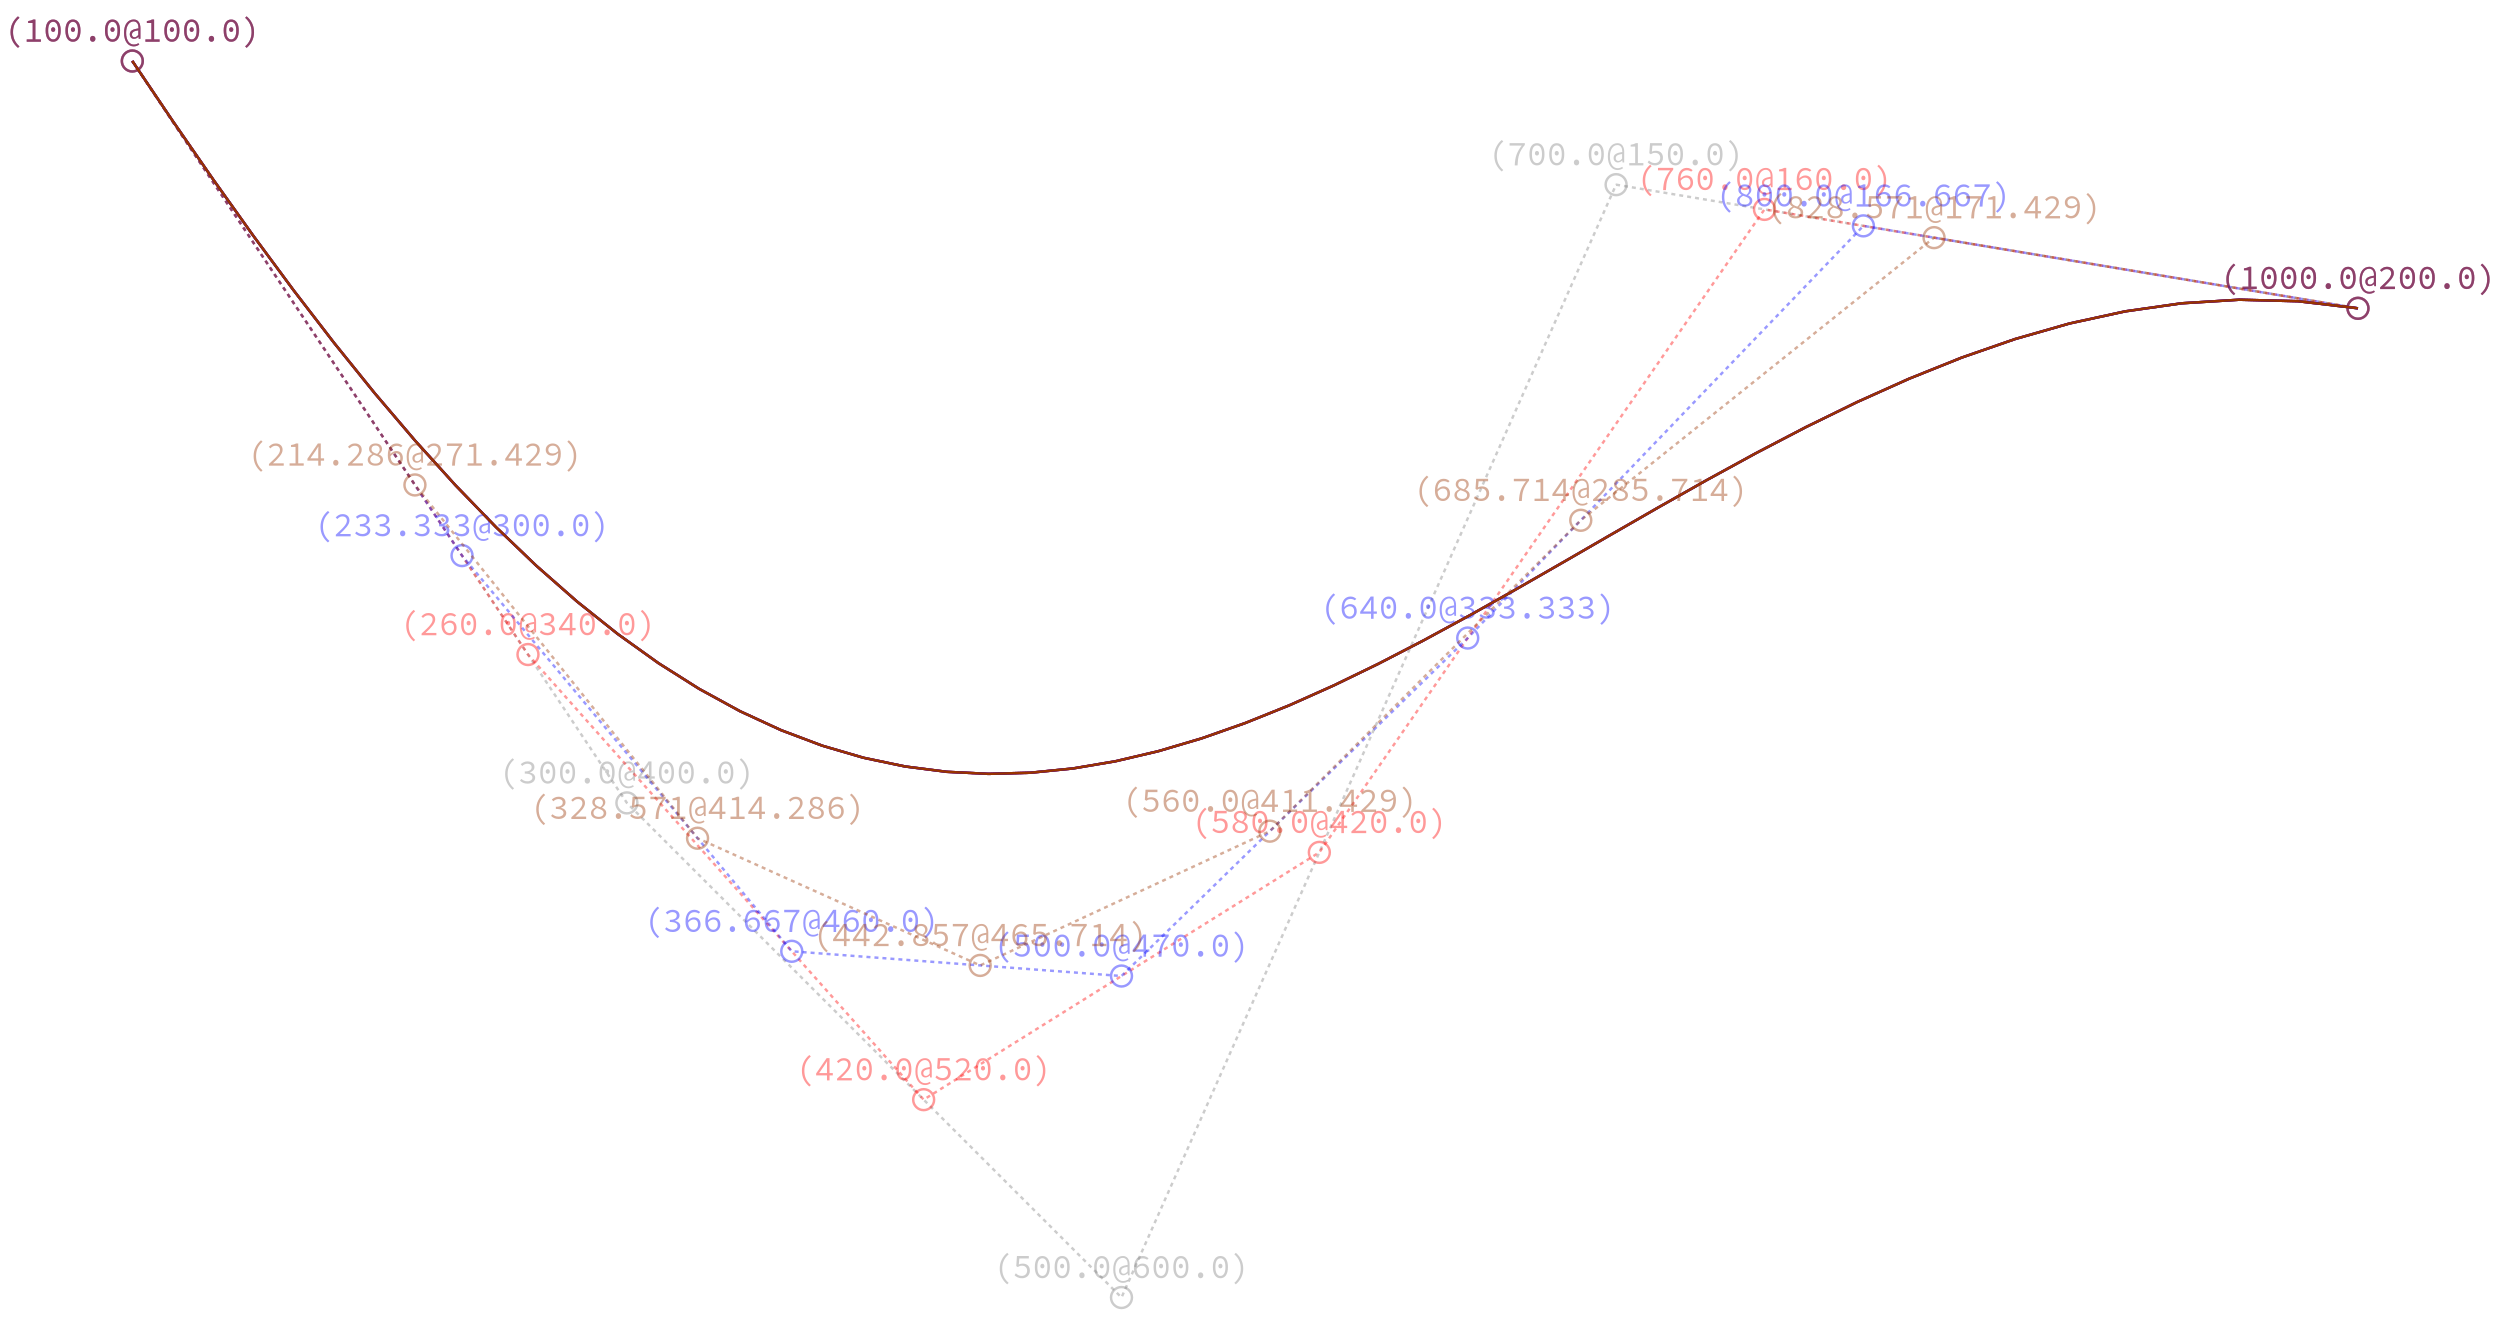 <?xml version="1.0" encoding="UTF-8"?>
<svg xmlns="http://www.w3.org/2000/svg" xmlns:xlink="http://www.w3.org/1999/xlink" width="1010.925pt" height="533.285pt" viewBox="0 0 1010.925 533.285" version="1.1">
<defs>
<g>
<symbol overflow="visible" id="glyph0-0">
<path style="stroke:none;" d="M 1 0 L 1 -8.797 L 7.125 -8.797 L 7.125 0 Z M 2.406 -0.766 L 5.672 -0.766 L 4.75 -2.531 L 4.094 -3.906 L 4.031 -3.906 L 3.344 -2.531 Z M 1.859 -1.453 L 3.484 -4.531 L 1.859 -7.625 Z M 4.031 -5.156 L 4.094 -5.156 L 4.703 -6.406 L 5.547 -8 L 2.562 -8 L 3.406 -6.406 Z M 4.547 -4.516 L 6.25 -1.453 L 6.25 -7.625 Z M 4.547 -4.516 "/>
</symbol>
<symbol overflow="visible" id="glyph0-1">
<path style="stroke:none;" d="M 5.766 2.469 C 4.848 1.707 4.117 0.797 3.578 -0.266 C 3.035 -1.336 2.766 -2.551 2.766 -3.906 C 2.766 -5.258 3.035 -6.469 3.578 -7.531 C 4.117 -8.602 4.848 -9.52 5.766 -10.281 L 6.375 -9.688 C 5.477 -8.895 4.816 -8.031 4.391 -7.094 C 3.973 -6.156 3.766 -5.094 3.766 -3.906 C 3.766 -2.719 3.973 -1.656 4.391 -0.719 C 4.816 0.219 5.477 1.082 6.375 1.875 Z M 5.766 2.469 "/>
</symbol>
<symbol overflow="visible" id="glyph0-2">
<path style="stroke:none;" d="M 1.312 0 L 1.312 -0.953 L 3.719 -0.953 L 3.719 -7.594 L 1.891 -7.594 L 1.891 -8.344 C 2.348 -8.426 2.742 -8.516 3.078 -8.609 C 3.422 -8.711 3.727 -8.844 4 -9 L 4.812 -9 L 4.812 -0.953 L 7.031 -0.953 L 7.031 0 Z M 1.312 0 "/>
</symbol>
<symbol overflow="visible" id="glyph0-3">
<path style="stroke:none;" d="M 4 0 C 3.051 0 2.305 -0.391 1.766 -1.172 C 1.223 -1.961 0.953 -3.082 0.953 -4.531 C 0.953 -5.988 1.223 -7.098 1.766 -7.859 C 2.305 -8.617 3.051 -9 4 -9 C 4.945 -9 5.691 -8.617 6.234 -7.859 C 6.773 -7.098 7.047 -5.988 7.047 -4.531 C 7.047 -3.082 6.773 -1.961 6.234 -1.172 C 5.691 -0.391 4.945 0 4 0 Z M 4 -0.938 C 4.594 -0.938 5.078 -1.223 5.453 -1.797 C 5.836 -2.379 6.031 -3.289 6.031 -4.531 C 6.031 -5.156 5.977 -5.688 5.875 -6.125 C 5.781 -6.57 5.641 -6.941 5.453 -7.234 C 5.273 -7.523 5.062 -7.738 4.812 -7.875 C 4.562 -8.008 4.289 -8.078 4 -8.078 C 3.707 -8.078 3.438 -8.008 3.188 -7.875 C 2.938 -7.738 2.719 -7.523 2.531 -7.234 C 2.352 -6.941 2.211 -6.57 2.109 -6.125 C 2.016 -5.688 1.969 -5.156 1.969 -4.531 C 1.969 -3.289 2.156 -2.379 2.531 -1.797 C 2.914 -1.223 3.406 -0.938 4 -0.938 Z M 4 -4 C 3.781 -4 3.586 -4.078 3.422 -4.234 C 3.254 -4.398 3.172 -4.633 3.172 -4.938 C 3.172 -5.227 3.254 -5.453 3.422 -5.609 C 3.586 -5.773 3.781 -5.859 4 -5.859 C 4.219 -5.859 4.41 -5.773 4.578 -5.609 C 4.742 -5.453 4.828 -5.227 4.828 -4.938 C 4.828 -4.633 4.742 -4.398 4.578 -4.234 C 4.41 -4.078 4.219 -4 4 -4 Z M 4 -4 "/>
</symbol>
<symbol overflow="visible" id="glyph0-4">
<path style="stroke:none;" d="M 4 0 C 3.695 0 3.441 -0.109 3.234 -0.328 C 3.023 -0.547 2.922 -0.832 2.922 -1.188 C 2.922 -1.539 3.023 -1.828 3.234 -2.047 C 3.441 -2.266 3.695 -2.375 4 -2.375 C 4.301 -2.375 4.555 -2.266 4.766 -2.047 C 4.973 -1.828 5.078 -1.539 5.078 -1.188 C 5.078 -0.832 4.973 -0.547 4.766 -0.328 C 4.555 -0.109 4.301 0 4 0 Z M 4 0 "/>
</symbol>
<symbol overflow="visible" id="glyph0-5">
<path style="stroke:none;" d="M 4.547 1.875 C 4.023 1.875 3.523 1.754 3.047 1.516 C 2.578 1.285 2.164 0.941 1.812 0.484 C 1.457 0.023 1.176 -0.547 0.969 -1.234 C 0.758 -1.922 0.656 -2.719 0.656 -3.625 C 0.656 -4.508 0.754 -5.289 0.953 -5.969 C 1.148 -6.645 1.426 -7.203 1.781 -7.641 C 2.133 -8.086 2.551 -8.426 3.031 -8.656 C 3.508 -8.883 4.023 -9 4.578 -9 C 5.035 -9 5.43 -8.91 5.766 -8.734 C 6.109 -8.566 6.391 -8.32 6.609 -8 C 6.828 -7.688 6.992 -7.316 7.109 -6.891 C 7.223 -6.473 7.281 -6.02 7.281 -5.531 L 7.281 -1.188 L 6.609 -1.188 L 6.516 -1.984 L 6.469 -1.984 C 6.27 -1.773 6.008 -1.586 5.688 -1.422 C 5.375 -1.266 5.047 -1.188 4.703 -1.188 C 4.461 -1.188 4.238 -1.227 4.031 -1.312 C 3.82 -1.395 3.641 -1.516 3.484 -1.672 C 3.328 -1.836 3.203 -2.035 3.109 -2.266 C 3.023 -2.492 2.984 -2.75 2.984 -3.031 C 2.984 -3.738 3.285 -4.273 3.891 -4.641 C 4.492 -5.004 5.363 -5.266 6.5 -5.422 L 6.5 -5.625 C 6.5 -5.977 6.461 -6.312 6.391 -6.625 C 6.316 -6.938 6.195 -7.211 6.031 -7.453 C 5.875 -7.691 5.664 -7.879 5.406 -8.016 C 5.156 -8.16 4.859 -8.234 4.516 -8.234 C 4.117 -8.234 3.738 -8.133 3.375 -7.938 C 3.008 -7.738 2.688 -7.445 2.406 -7.062 C 2.125 -6.676 1.898 -6.191 1.734 -5.609 C 1.578 -5.023 1.5 -4.344 1.5 -3.562 C 1.5 -2.82 1.578 -2.16 1.734 -1.578 C 1.891 -0.992 2.102 -0.5 2.375 -0.094 C 2.656 0.301 2.984 0.602 3.359 0.812 C 3.734 1.02 4.141 1.125 4.578 1.125 C 4.973 1.125 5.316 1.078 5.609 0.984 C 5.91 0.891 6.191 0.754 6.453 0.578 L 6.828 1.125 C 6.473 1.375 6.113 1.562 5.75 1.688 C 5.395 1.812 4.992 1.875 4.547 1.875 Z M 4.938 -1.812 C 5.426 -1.812 5.922 -2.129 6.422 -2.766 L 6.422 -4.625 C 5.492 -4.488 4.832 -4.285 4.438 -4.016 C 4.051 -3.742 3.859 -3.383 3.859 -2.938 C 3.859 -2.582 3.953 -2.305 4.141 -2.109 C 4.336 -1.91 4.602 -1.812 4.938 -1.812 Z M 4.938 -1.812 "/>
</symbol>
<symbol overflow="visible" id="glyph0-6">
<path style="stroke:none;" d="M 2.219 2.469 L 1.625 1.875 C 2.52 1.082 3.176 0.219 3.594 -0.719 C 4.02 -1.656 4.234 -2.719 4.234 -3.906 C 4.234 -5.094 4.02 -6.156 3.594 -7.094 C 3.176 -8.031 2.52 -8.895 1.625 -9.688 L 2.219 -10.281 C 3.145 -9.52 3.875 -8.602 4.406 -7.531 C 4.945 -6.469 5.219 -5.258 5.219 -3.906 C 5.219 -2.551 4.945 -1.336 4.406 -0.266 C 3.875 0.797 3.145 1.707 2.219 2.469 Z M 2.219 2.469 "/>
</symbol>
<symbol overflow="visible" id="glyph0-7">
<path style="stroke:none;" d="M 3.828 0 C 3.086 0 2.469 -0.125 1.969 -0.375 C 1.469 -0.633 1.066 -0.922 0.766 -1.234 L 1.312 -1.922 C 1.602 -1.672 1.945 -1.445 2.344 -1.25 C 2.738 -1.051 3.211 -0.953 3.766 -0.953 C 4.055 -0.953 4.32 -0.988 4.562 -1.062 C 4.812 -1.133 5.023 -1.234 5.203 -1.359 C 5.391 -1.492 5.535 -1.648 5.641 -1.828 C 5.742 -2.004 5.797 -2.211 5.797 -2.453 C 5.797 -2.68 5.738 -2.895 5.625 -3.094 C 5.52 -3.289 5.344 -3.461 5.094 -3.609 C 4.844 -3.766 4.52 -3.879 4.125 -3.953 C 3.738 -4.023 3.266 -4.062 2.703 -4.062 L 2.703 -4.938 C 3.211 -4.938 3.641 -4.977 3.984 -5.062 C 4.336 -5.156 4.625 -5.273 4.844 -5.422 C 5.07 -5.566 5.234 -5.742 5.328 -5.953 C 5.43 -6.172 5.484 -6.395 5.484 -6.625 C 5.484 -7.082 5.328 -7.438 5.016 -7.688 C 4.703 -7.938 4.285 -8.062 3.766 -8.062 C 3.359 -8.062 2.977 -7.973 2.625 -7.797 C 2.27 -7.629 1.953 -7.41 1.672 -7.141 L 1.078 -7.875 C 1.43 -8.195 1.832 -8.461 2.281 -8.672 C 2.738 -8.891 3.242 -9 3.797 -9 C 4.191 -9 4.562 -8.945 4.906 -8.844 C 5.25 -8.75 5.547 -8.602 5.797 -8.406 C 6.055 -8.219 6.254 -7.977 6.391 -7.688 C 6.535 -7.406 6.609 -7.082 6.609 -6.719 C 6.609 -6.176 6.438 -5.727 6.094 -5.375 C 5.758 -5.02 5.328 -4.75 4.797 -4.562 L 4.797 -4.516 C 5.078 -4.453 5.344 -4.359 5.594 -4.234 C 5.852 -4.117 6.082 -3.973 6.281 -3.797 C 6.477 -3.617 6.629 -3.41 6.734 -3.172 C 6.848 -2.941 6.906 -2.68 6.906 -2.391 C 6.906 -2.023 6.82 -1.691 6.656 -1.391 C 6.5 -1.098 6.281 -0.848 6 -0.641 C 5.719 -0.43 5.391 -0.27 5.016 -0.156 C 4.648 -0.051 4.254 0 3.828 0 Z M 3.828 0 "/>
</symbol>
<symbol overflow="visible" id="glyph0-8">
<path style="stroke:none;" d="M 4.906 0 L 4.906 -2.031 L 0.516 -2.031 L 0.516 -2.812 L 4.766 -9 L 5.938 -9 L 5.938 -2.969 L 7.266 -2.969 L 7.266 -2.031 L 5.938 -2.031 L 5.938 0 Z M 1.734 -2.969 L 4.906 -2.969 L 4.906 -5.984 C 4.914 -6.242 4.922 -6.531 4.922 -6.844 C 4.93 -7.156 4.945 -7.441 4.969 -7.703 L 4.906 -7.703 C 4.77 -7.473 4.625 -7.238 4.469 -7 C 4.32 -6.758 4.176 -6.523 4.031 -6.297 Z M 1.734 -2.969 "/>
</symbol>
<symbol overflow="visible" id="glyph0-9">
<path style="stroke:none;" d="M 3.812 0 C 3.426 0 3.078 -0.035 2.766 -0.109 C 2.461 -0.18 2.191 -0.27 1.953 -0.375 C 1.711 -0.488 1.488 -0.617 1.281 -0.766 C 1.082 -0.922 0.906 -1.078 0.75 -1.234 L 1.297 -2 C 1.43 -1.863 1.578 -1.727 1.734 -1.594 C 1.898 -1.469 2.078 -1.359 2.266 -1.266 C 2.461 -1.172 2.676 -1.094 2.906 -1.031 C 3.145 -0.977 3.406 -0.953 3.688 -0.953 C 3.988 -0.953 4.27 -1 4.531 -1.094 C 4.801 -1.195 5.031 -1.336 5.219 -1.516 C 5.414 -1.703 5.566 -1.926 5.672 -2.188 C 5.785 -2.445 5.844 -2.738 5.844 -3.062 C 5.844 -3.688 5.656 -4.176 5.281 -4.531 C 4.906 -4.895 4.398 -5.078 3.766 -5.078 C 3.398 -5.078 3.094 -5.031 2.844 -4.938 C 2.602 -4.844 2.332 -4.703 2.031 -4.516 L 1.438 -4.922 L 1.719 -9 L 6.531 -9 L 6.531 -8 L 2.688 -8 L 2.469 -5.562 C 2.719 -5.676 2.957 -5.766 3.188 -5.828 C 3.426 -5.891 3.707 -5.922 4.031 -5.922 C 4.445 -5.922 4.832 -5.863 5.188 -5.75 C 5.539 -5.645 5.848 -5.473 6.109 -5.234 C 6.367 -5.004 6.57 -4.707 6.719 -4.344 C 6.875 -3.988 6.953 -3.566 6.953 -3.078 C 6.953 -2.586 6.863 -2.148 6.688 -1.766 C 6.52 -1.391 6.289 -1.066 6 -0.797 C 5.707 -0.535 5.367 -0.336 4.984 -0.203 C 4.609 -0.066 4.219 0 3.812 0 Z M 3.812 0 "/>
</symbol>
<symbol overflow="visible" id="glyph0-10">
<path style="stroke:none;" d="M 4.281 0 C 3.812 0 3.379 -0.082 2.984 -0.25 C 2.598 -0.426 2.254 -0.691 1.953 -1.047 C 1.66 -1.398 1.43 -1.832 1.266 -2.344 C 1.109 -2.863 1.031 -3.473 1.031 -4.172 C 1.031 -5.047 1.125 -5.789 1.312 -6.406 C 1.508 -7.02 1.77 -7.516 2.094 -7.891 C 2.426 -8.273 2.805 -8.555 3.234 -8.734 C 3.672 -8.91 4.117 -9 4.578 -9 C 5.109 -9 5.566 -8.906 5.953 -8.719 C 6.336 -8.539 6.672 -8.316 6.953 -8.047 L 6.344 -7.484 C 6.125 -7.648 5.863 -7.781 5.562 -7.875 C 5.27 -7.977 4.969 -8.031 4.656 -8.031 C 4.312 -8.031 3.984 -7.973 3.672 -7.859 C 3.367 -7.754 3.098 -7.57 2.859 -7.312 C 2.617 -7.062 2.426 -6.723 2.281 -6.297 C 2.133 -5.879 2.055 -5.363 2.047 -4.75 C 2.398 -5.102 2.785 -5.391 3.203 -5.609 C 3.617 -5.828 4.039 -5.938 4.469 -5.938 C 4.852 -5.938 5.207 -5.875 5.531 -5.75 C 5.863 -5.625 6.145 -5.441 6.375 -5.203 C 6.613 -4.961 6.797 -4.66 6.922 -4.297 C 7.055 -3.93 7.125 -3.508 7.125 -3.031 C 7.125 -2.57 7.047 -2.16 6.891 -1.797 C 6.734 -1.43 6.523 -1.113 6.266 -0.844 C 6.004 -0.57 5.703 -0.363 5.359 -0.219 C 5.016 -0.07 4.656 0 4.281 0 Z M 4.281 -0.922 C 4.531 -0.922 4.766 -0.969 4.984 -1.062 C 5.203 -1.164 5.391 -1.312 5.547 -1.5 C 5.711 -1.688 5.844 -1.906 5.938 -2.156 C 6.031 -2.414 6.078 -2.707 6.078 -3.031 C 6.078 -3.688 5.922 -4.188 5.609 -4.531 C 5.297 -4.883 4.848 -5.062 4.266 -5.062 C 3.93 -5.062 3.566 -4.957 3.172 -4.75 C 2.785 -4.551 2.426 -4.223 2.094 -3.766 C 2.176 -2.828 2.406 -2.117 2.781 -1.641 C 3.156 -1.16 3.656 -0.922 4.281 -0.922 Z M 4.281 -0.922 "/>
</symbol>
<symbol overflow="visible" id="glyph0-11">
<path style="stroke:none;" d="M 3.016 0 C 3.047 -0.852 3.117 -1.629 3.234 -2.328 C 3.348 -3.035 3.516 -3.703 3.734 -4.328 C 3.961 -4.953 4.25 -5.562 4.594 -6.156 C 4.938 -6.758 5.352 -7.375 5.844 -8 L 0.938 -8 L 0.938 -9 L 7.094 -9 L 7.094 -8.281 C 6.531 -7.602 6.066 -6.953 5.703 -6.328 C 5.336 -5.703 5.039 -5.066 4.812 -4.422 C 4.594 -3.785 4.438 -3.109 4.344 -2.391 C 4.25 -1.68 4.188 -0.883 4.156 0 Z M 3.016 0 "/>
</symbol>
<symbol overflow="visible" id="glyph0-12">
<path style="stroke:none;" d="M 0.969 0 L 0.969 -0.688 C 1.688 -1.352 2.32 -1.953 2.875 -2.484 C 3.438 -3.016 3.906 -3.504 4.281 -3.953 C 4.656 -4.398 4.941 -4.816 5.141 -5.203 C 5.336 -5.586 5.438 -5.969 5.438 -6.344 C 5.438 -6.844 5.285 -7.254 4.984 -7.578 C 4.68 -7.898 4.211 -8.062 3.578 -8.062 C 3.18 -8.062 2.812 -7.957 2.469 -7.75 C 2.125 -7.551 1.816 -7.301 1.547 -7 L 0.922 -7.641 C 1.305 -8.055 1.719 -8.383 2.156 -8.625 C 2.594 -8.875 3.113 -9 3.719 -9 C 4.145 -9 4.531 -8.938 4.875 -8.812 C 5.219 -8.688 5.508 -8.508 5.75 -8.281 C 5.988 -8.062 6.172 -7.789 6.297 -7.469 C 6.422 -7.156 6.484 -6.805 6.484 -6.422 C 6.484 -6.004 6.391 -5.586 6.203 -5.172 C 6.016 -4.754 5.742 -4.32 5.391 -3.875 C 5.047 -3.438 4.633 -2.973 4.156 -2.484 C 3.676 -2.004 3.148 -1.492 2.578 -0.953 C 2.836 -0.953 3.098 -0.953 3.359 -0.953 C 3.629 -0.953 3.895 -0.953 4.156 -0.953 L 6.953 -0.953 L 6.953 0 Z M 0.969 0 "/>
</symbol>
<symbol overflow="visible" id="glyph0-13">
<path style="stroke:none;" d="M 4.031 0 C 3.551 0 3.113 -0.055 2.719 -0.172 C 2.332 -0.297 2.004 -0.461 1.734 -0.672 C 1.473 -0.891 1.27 -1.141 1.125 -1.422 C 0.977 -1.711 0.906 -2.035 0.906 -2.391 C 0.906 -2.691 0.957 -2.957 1.062 -3.188 C 1.164 -3.426 1.301 -3.641 1.469 -3.828 C 1.645 -4.023 1.844 -4.191 2.062 -4.328 C 2.281 -4.473 2.504 -4.598 2.734 -4.703 L 2.734 -4.766 C 2.379 -4.984 2.07 -5.258 1.812 -5.594 C 1.562 -5.926 1.438 -6.32 1.438 -6.781 C 1.438 -7.113 1.5 -7.414 1.625 -7.688 C 1.758 -7.957 1.941 -8.191 2.172 -8.391 C 2.41 -8.586 2.688 -8.738 3 -8.844 C 3.32 -8.945 3.676 -9 4.062 -9 C 4.477 -9 4.848 -8.941 5.172 -8.828 C 5.504 -8.723 5.781 -8.566 6 -8.359 C 6.227 -8.16 6.398 -7.914 6.516 -7.625 C 6.641 -7.344 6.703 -7.035 6.703 -6.703 C 6.703 -6.285 6.57 -5.895 6.312 -5.531 C 6.062 -5.176 5.758 -4.875 5.406 -4.625 L 5.406 -4.562 C 5.633 -4.445 5.852 -4.32 6.062 -4.188 C 6.27 -4.051 6.445 -3.895 6.594 -3.719 C 6.75 -3.551 6.867 -3.352 6.953 -3.125 C 7.035 -2.895 7.078 -2.625 7.078 -2.312 C 7.078 -1.988 7.004 -1.688 6.859 -1.406 C 6.723 -1.125 6.523 -0.879 6.266 -0.672 C 6.016 -0.461 5.703 -0.297 5.328 -0.172 C 4.953 -0.055 4.52 0 4.031 0 Z M 4.688 -4.766 C 5.395 -5.305 5.75 -5.906 5.75 -6.562 C 5.75 -7.008 5.602 -7.383 5.312 -7.688 C 5.02 -8 4.594 -8.156 4.031 -8.156 C 3.551 -8.156 3.164 -8.02 2.875 -7.75 C 2.582 -7.488 2.438 -7.141 2.438 -6.703 C 2.438 -6.43 2.492 -6.195 2.609 -6 C 2.723 -5.812 2.883 -5.641 3.094 -5.484 C 3.301 -5.336 3.539 -5.207 3.812 -5.094 C 4.082 -4.977 4.375 -4.867 4.688 -4.766 Z M 4.047 -0.859 C 4.691 -0.859 5.18 -1 5.516 -1.281 C 5.859 -1.562 6.031 -1.926 6.031 -2.375 C 6.031 -2.664 5.957 -2.91 5.812 -3.109 C 5.676 -3.316 5.488 -3.492 5.25 -3.641 C 5.008 -3.785 4.727 -3.91 4.406 -4.016 C 4.082 -4.129 3.734 -4.254 3.359 -4.391 C 2.941 -4.148 2.594 -3.883 2.312 -3.594 C 2.039 -3.301 1.906 -2.941 1.906 -2.516 C 1.906 -2.023 2.098 -1.625 2.484 -1.312 C 2.867 -1.008 3.391 -0.859 4.047 -0.859 Z M 4.047 -0.859 "/>
</symbol>
<symbol overflow="visible" id="glyph0-14">
<path style="stroke:none;" d="M 3.75 -4.938 C 4.082 -4.938 4.438 -5.008 4.812 -5.156 C 5.195 -5.312 5.566 -5.562 5.922 -5.906 C 5.828 -6.633 5.594 -7.18 5.219 -7.547 C 4.852 -7.91 4.359 -8.094 3.734 -8.094 C 3.473 -8.094 3.234 -8.051 3.016 -7.969 C 2.797 -7.895 2.609 -7.785 2.453 -7.641 C 2.297 -7.504 2.172 -7.336 2.078 -7.141 C 1.984 -6.941 1.938 -6.723 1.938 -6.484 C 1.938 -5.984 2.086 -5.598 2.391 -5.328 C 2.703 -5.066 3.156 -4.938 3.75 -4.938 Z M 3.422 0 C 2.898 0 2.445 -0.086 2.062 -0.266 C 1.676 -0.441 1.336 -0.664 1.047 -0.938 L 1.672 -1.781 C 1.879 -1.539 2.129 -1.344 2.422 -1.188 C 2.711 -1.031 3.023 -0.953 3.359 -0.953 C 3.691 -0.953 4.008 -1.023 4.312 -1.172 C 4.625 -1.316 4.895 -1.555 5.125 -1.891 C 5.363 -2.223 5.555 -2.648 5.703 -3.172 C 5.848 -3.703 5.926 -4.367 5.938 -5.172 C 5.594 -4.828 5.211 -4.555 4.797 -4.359 C 4.391 -4.16 3.969 -4.062 3.531 -4.062 C 3.145 -4.062 2.785 -4.109 2.453 -4.203 C 2.129 -4.305 1.852 -4.461 1.625 -4.672 C 1.395 -4.879 1.211 -5.129 1.078 -5.422 C 0.953 -5.723 0.891 -6.078 0.891 -6.484 C 0.891 -6.859 0.961 -7.195 1.109 -7.5 C 1.266 -7.812 1.473 -8.078 1.734 -8.297 C 1.992 -8.516 2.297 -8.688 2.641 -8.812 C 2.984 -8.938 3.344 -9 3.719 -9 C 4.176 -9 4.602 -8.91 5 -8.734 C 5.406 -8.566 5.754 -8.305 6.047 -7.953 C 6.336 -7.609 6.566 -7.176 6.734 -6.656 C 6.898 -6.145 6.984 -5.535 6.984 -4.828 C 6.984 -3.961 6.883 -3.223 6.688 -2.609 C 6.488 -1.992 6.223 -1.492 5.891 -1.109 C 5.555 -0.723 5.176 -0.441 4.75 -0.266 C 4.332 -0.086 3.891 0 3.422 0 Z M 3.422 0 "/>
</symbol>
</g>
</defs>
<g id="surface198764">
<path style="fill:none;stroke-width:1;stroke-linecap:butt;stroke-linejoin:bevel;stroke:rgb(50.049%,50.049%,50.049%);stroke-opacity:0.4;stroke-miterlimit:10;" d="M -4.234 -0.003 C -4.234 -2.331 -2.328 -4.237 0 -4.237 C 2.328 -4.237 4.234 -2.331 4.234 -0.003 C 4.234 2.329 2.328 4.236 0 4.236 C -2.328 4.236 -4.234 2.329 -4.234 -0.003 " transform="matrix(1,0,0,1,53.5,24.671)"/>
<path style="fill:none;stroke-width:1;stroke-linecap:butt;stroke-linejoin:bevel;stroke:rgb(50.049%,50.049%,50.049%);stroke-opacity:0.4;stroke-miterlimit:10;" d="M -4.234 0.001 C -4.234 -2.327 -2.328 -4.233 0 -4.233 C 2.328 -4.233 4.234 -2.327 4.234 0.001 C 4.234 2.329 2.328 4.236 0 4.236 C -2.328 4.236 -4.234 2.329 -4.234 0.001 " transform="matrix(1,0,0,1,253.5,324.671)"/>
<path style="fill:none;stroke-width:1;stroke-linecap:butt;stroke-linejoin:bevel;stroke:rgb(50.049%,50.049%,50.049%);stroke-opacity:0.4;stroke-miterlimit:10;" d="M -4.234 0.001 C -4.234 -2.327 -2.328 -4.233 0 -4.233 C 2.328 -4.233 4.234 -2.327 4.234 0.001 C 4.234 2.329 2.328 4.236 0 4.236 C -2.328 4.236 -4.234 2.329 -4.234 0.001 " transform="matrix(1,0,0,1,453.5,524.67)"/>
<path style="fill:none;stroke-width:1;stroke-linecap:butt;stroke-linejoin:bevel;stroke:rgb(50.049%,50.049%,50.049%);stroke-opacity:0.4;stroke-miterlimit:10;" d="M -4.234 0.001 C -4.234 -2.327 -2.328 -4.233 0 -4.233 C 2.328 -4.233 4.234 -2.327 4.234 0.001 C 4.234 2.329 2.328 4.236 0 4.236 C -2.328 4.236 -4.234 2.329 -4.234 0.001 " transform="matrix(1,0,0,1,653.5,74.671)"/>
<path style="fill:none;stroke-width:1;stroke-linecap:butt;stroke-linejoin:bevel;stroke:rgb(50.049%,50.049%,50.049%);stroke-opacity:0.4;stroke-miterlimit:10;" d="M -4.234 0.001 C -4.234 -2.327 -2.328 -4.233 0 -4.233 C 2.328 -4.233 4.234 -2.327 4.234 0.001 C 4.234 2.329 2.328 4.236 0 4.236 C -2.328 4.236 -4.234 2.329 -4.234 0.001 " transform="matrix(1,0,0,1,953.5,124.671)"/>
<g style="fill:rgb(50.049%,50.049%,50.049%);fill-opacity:0.4;">
  <use xlink:href="#glyph0-1" x="1.5" y="16.885"/>
  <use xlink:href="#glyph0-2" x="9.5" y="16.885"/>
  <use xlink:href="#glyph0-3" x="17.5" y="16.885"/>
  <use xlink:href="#glyph0-3" x="25.5" y="16.885"/>
  <use xlink:href="#glyph0-4" x="33.5" y="16.885"/>
  <use xlink:href="#glyph0-3" x="41.5" y="16.885"/>
  <use xlink:href="#glyph0-5" x="49.5" y="16.885"/>
  <use xlink:href="#glyph0-2" x="57.5" y="16.885"/>
  <use xlink:href="#glyph0-3" x="65.5" y="16.885"/>
  <use xlink:href="#glyph0-3" x="73.5" y="16.885"/>
  <use xlink:href="#glyph0-4" x="81.5" y="16.885"/>
  <use xlink:href="#glyph0-3" x="89.5" y="16.885"/>
  <use xlink:href="#glyph0-6" x="97.5" y="16.885"/>
</g>
<g style="fill:rgb(50.049%,50.049%,50.049%);fill-opacity:0.4;">
  <use xlink:href="#glyph0-1" x="201.5" y="316.885"/>
  <use xlink:href="#glyph0-7" x="209.5" y="316.885"/>
  <use xlink:href="#glyph0-3" x="217.5" y="316.885"/>
  <use xlink:href="#glyph0-3" x="225.5" y="316.885"/>
  <use xlink:href="#glyph0-4" x="233.5" y="316.885"/>
  <use xlink:href="#glyph0-3" x="241.5" y="316.885"/>
  <use xlink:href="#glyph0-5" x="249.5" y="316.885"/>
  <use xlink:href="#glyph0-8" x="257.5" y="316.885"/>
  <use xlink:href="#glyph0-3" x="265.5" y="316.885"/>
  <use xlink:href="#glyph0-3" x="273.5" y="316.885"/>
  <use xlink:href="#glyph0-4" x="281.5" y="316.885"/>
  <use xlink:href="#glyph0-3" x="289.5" y="316.885"/>
  <use xlink:href="#glyph0-6" x="297.5" y="316.885"/>
</g>
<g style="fill:rgb(50.049%,50.049%,50.049%);fill-opacity:0.4;">
  <use xlink:href="#glyph0-1" x="401.5" y="516.885"/>
  <use xlink:href="#glyph0-9" x="409.5" y="516.885"/>
  <use xlink:href="#glyph0-3" x="417.5" y="516.885"/>
  <use xlink:href="#glyph0-3" x="425.5" y="516.885"/>
  <use xlink:href="#glyph0-4" x="433.5" y="516.885"/>
  <use xlink:href="#glyph0-3" x="441.5" y="516.885"/>
  <use xlink:href="#glyph0-5" x="449.5" y="516.885"/>
  <use xlink:href="#glyph0-10" x="457.5" y="516.885"/>
  <use xlink:href="#glyph0-3" x="465.5" y="516.885"/>
  <use xlink:href="#glyph0-3" x="473.5" y="516.885"/>
  <use xlink:href="#glyph0-4" x="481.5" y="516.885"/>
  <use xlink:href="#glyph0-3" x="489.5" y="516.885"/>
  <use xlink:href="#glyph0-6" x="497.5" y="516.885"/>
</g>
<g style="fill:rgb(50.049%,50.049%,50.049%);fill-opacity:0.4;">
  <use xlink:href="#glyph0-1" x="601.5" y="66.885"/>
  <use xlink:href="#glyph0-11" x="609.5" y="66.885"/>
  <use xlink:href="#glyph0-3" x="617.5" y="66.885"/>
  <use xlink:href="#glyph0-3" x="625.5" y="66.885"/>
  <use xlink:href="#glyph0-4" x="633.5" y="66.885"/>
  <use xlink:href="#glyph0-3" x="641.5" y="66.885"/>
  <use xlink:href="#glyph0-5" x="649.5" y="66.885"/>
  <use xlink:href="#glyph0-2" x="657.5" y="66.885"/>
  <use xlink:href="#glyph0-9" x="665.5" y="66.885"/>
  <use xlink:href="#glyph0-3" x="673.5" y="66.885"/>
  <use xlink:href="#glyph0-4" x="681.5" y="66.885"/>
  <use xlink:href="#glyph0-3" x="689.5" y="66.885"/>
  <use xlink:href="#glyph0-6" x="697.5" y="66.885"/>
</g>
<g style="fill:rgb(50.049%,50.049%,50.049%);fill-opacity:0.4;">
  <use xlink:href="#glyph0-1" x="897.5" y="116.885"/>
  <use xlink:href="#glyph0-2" x="905.5" y="116.885"/>
  <use xlink:href="#glyph0-3" x="913.5" y="116.885"/>
  <use xlink:href="#glyph0-3" x="921.5" y="116.885"/>
  <use xlink:href="#glyph0-3" x="929.5" y="116.885"/>
  <use xlink:href="#glyph0-4" x="937.5" y="116.885"/>
  <use xlink:href="#glyph0-3" x="945.5" y="116.885"/>
  <use xlink:href="#glyph0-5" x="953.5" y="116.885"/>
  <use xlink:href="#glyph0-12" x="961.5" y="116.885"/>
  <use xlink:href="#glyph0-3" x="969.5" y="116.885"/>
  <use xlink:href="#glyph0-3" x="977.5" y="116.885"/>
  <use xlink:href="#glyph0-4" x="985.5" y="116.885"/>
  <use xlink:href="#glyph0-3" x="993.5" y="116.885"/>
  <use xlink:href="#glyph0-6" x="1001.5" y="116.885"/>
</g>
<path style="fill:none;stroke-width:1;stroke-linecap:butt;stroke-linejoin:bevel;stroke:rgb(50.049%,50.049%,50.049%);stroke-opacity:0.4;stroke-dasharray:1.618;stroke-miterlimit:10;" d="M -452 -241.828 L -252 58.172 L -52 258.172 L 148 -191.828 L 448 -141.828 " transform="matrix(1,0,0,1,505.5,266.5)"/>
<path style="fill:none;stroke-width:1;stroke-linecap:butt;stroke-linejoin:bevel;stroke:rgb(50.049%,50.049%,50.049%);stroke-opacity:1;stroke-miterlimit:10;" d="M -452 -241.828 L -435.672 -217.609 L -419.348 -193.996 L -403.02 -171.09 L -386.688 -148.988 L -370.355 -127.781 L -354.02 -107.543 L -337.672 -88.352 L -321.316 -70.27 L -304.949 -53.359 L -288.562 -37.672 L -272.152 -23.25 L -255.723 -10.137 L -239.258 1.645 L -222.762 12.066 L -206.223 21.109 L -189.641 28.766 L -173 35.035 L -156.301 39.922 L -139.535 43.434 L -122.695 45.594 L -105.77 46.426 L -88.754 45.961 L -71.637 44.246 L -54.406 41.32 L -37.062 37.242 L -19.582 32.07 L -1.965 25.875 L 15.805 18.73 L 33.738 10.719 L 51.848 1.93 L 70.141 -7.539 L 88.637 -17.582 L 107.348 -28.094 L 126.281 -38.953 L 145.461 -50.035 L 164.891 -61.207 L 184.594 -72.332 L 204.578 -83.266 L 224.863 -93.848 L 245.469 -103.926 L 266.406 -113.328 L 287.691 -121.879 L 309.344 -129.402 L 331.383 -135.703 L 353.824 -140.59 L 376.688 -143.859 L 399.992 -145.305 L 423.758 -144.699 L 448 -141.828 " transform="matrix(1,0,0,1,505.5,266.5)"/>
<path style="fill:none;stroke-width:1;stroke-linecap:butt;stroke-linejoin:bevel;stroke:rgb(100%,0%,0%);stroke-opacity:0.4;stroke-miterlimit:10;" d="M -4.234 -0.003 C -4.234 -2.331 -2.328 -4.237 0 -4.237 C 2.328 -4.237 4.234 -2.331 4.234 -0.003 C 4.234 2.329 2.328 4.236 0 4.236 C -2.328 4.236 -4.234 2.329 -4.234 -0.003 " transform="matrix(1,0,0,1,53.5,24.671)"/>
<path style="fill:none;stroke-width:1;stroke-linecap:butt;stroke-linejoin:bevel;stroke:rgb(100%,0%,0%);stroke-opacity:0.4;stroke-miterlimit:10;" d="M -4.234 0.001 C -4.234 -2.327 -2.328 -4.233 0 -4.233 C 2.328 -4.233 4.234 -2.327 4.234 0.001 C 4.234 2.329 2.328 4.236 0 4.236 C -2.328 4.236 -4.234 2.329 -4.234 0.001 " transform="matrix(1,0,0,1,213.5,264.671)"/>
<path style="fill:none;stroke-width:1;stroke-linecap:butt;stroke-linejoin:bevel;stroke:rgb(100%,0%,0%);stroke-opacity:0.4;stroke-miterlimit:10;" d="M -4.234 0.001 C -4.234 -2.327 -2.328 -4.233 0 -4.233 C 2.328 -4.233 4.234 -2.327 4.234 0.001 C 4.234 2.329 2.328 4.236 0 4.236 C -2.328 4.236 -4.234 2.329 -4.234 0.001 " transform="matrix(1,0,0,1,373.5,444.671)"/>
<path style="fill:none;stroke-width:1;stroke-linecap:butt;stroke-linejoin:bevel;stroke:rgb(100%,0%,0%);stroke-opacity:0.4;stroke-miterlimit:10;" d="M -4.234 0.001 C -4.234 -2.327 -2.328 -4.233 0 -4.233 C 2.328 -4.233 4.234 -2.327 4.234 0.001 C 4.234 2.329 2.328 4.236 0 4.236 C -2.328 4.236 -4.234 2.329 -4.234 0.001 " transform="matrix(1,0,0,1,533.5,344.671)"/>
<path style="fill:none;stroke-width:1;stroke-linecap:butt;stroke-linejoin:bevel;stroke:rgb(100%,0%,0%);stroke-opacity:0.4;stroke-miterlimit:10;" d="M -4.234 0.001 C -4.234 -2.327 -2.328 -4.233 0 -4.233 C 2.328 -4.233 4.234 -2.327 4.234 0.001 C 4.234 2.329 2.328 4.236 0 4.236 C -2.328 4.236 -4.234 2.329 -4.234 0.001 " transform="matrix(1,0,0,1,713.5,84.671)"/>
<path style="fill:none;stroke-width:1;stroke-linecap:butt;stroke-linejoin:bevel;stroke:rgb(100%,0%,0%);stroke-opacity:0.4;stroke-miterlimit:10;" d="M -4.234 0.001 C -4.234 -2.327 -2.328 -4.233 0 -4.233 C 2.328 -4.233 4.234 -2.327 4.234 0.001 C 4.234 2.329 2.328 4.236 0 4.236 C -2.328 4.236 -4.234 2.329 -4.234 0.001 " transform="matrix(1,0,0,1,953.5,124.671)"/>
<g style="fill:rgb(100%,0%,0%);fill-opacity:0.4;">
  <use xlink:href="#glyph0-1" x="1.5" y="16.885"/>
  <use xlink:href="#glyph0-2" x="9.5" y="16.885"/>
  <use xlink:href="#glyph0-3" x="17.5" y="16.885"/>
  <use xlink:href="#glyph0-3" x="25.5" y="16.885"/>
  <use xlink:href="#glyph0-4" x="33.5" y="16.885"/>
  <use xlink:href="#glyph0-3" x="41.5" y="16.885"/>
  <use xlink:href="#glyph0-5" x="49.5" y="16.885"/>
  <use xlink:href="#glyph0-2" x="57.5" y="16.885"/>
  <use xlink:href="#glyph0-3" x="65.5" y="16.885"/>
  <use xlink:href="#glyph0-3" x="73.5" y="16.885"/>
  <use xlink:href="#glyph0-4" x="81.5" y="16.885"/>
  <use xlink:href="#glyph0-3" x="89.5" y="16.885"/>
  <use xlink:href="#glyph0-6" x="97.5" y="16.885"/>
</g>
<g style="fill:rgb(100%,0%,0%);fill-opacity:0.4;">
  <use xlink:href="#glyph0-1" x="161.5" y="256.885"/>
  <use xlink:href="#glyph0-12" x="169.5" y="256.885"/>
  <use xlink:href="#glyph0-10" x="177.5" y="256.885"/>
  <use xlink:href="#glyph0-3" x="185.5" y="256.885"/>
  <use xlink:href="#glyph0-4" x="193.5" y="256.885"/>
  <use xlink:href="#glyph0-3" x="201.5" y="256.885"/>
  <use xlink:href="#glyph0-5" x="209.5" y="256.885"/>
  <use xlink:href="#glyph0-7" x="217.5" y="256.885"/>
  <use xlink:href="#glyph0-8" x="225.5" y="256.885"/>
  <use xlink:href="#glyph0-3" x="233.5" y="256.885"/>
  <use xlink:href="#glyph0-4" x="241.5" y="256.885"/>
  <use xlink:href="#glyph0-3" x="249.5" y="256.885"/>
  <use xlink:href="#glyph0-6" x="257.5" y="256.885"/>
</g>
<g style="fill:rgb(100%,0%,0%);fill-opacity:0.4;">
  <use xlink:href="#glyph0-1" x="321.5" y="436.885"/>
  <use xlink:href="#glyph0-8" x="329.5" y="436.885"/>
  <use xlink:href="#glyph0-12" x="337.5" y="436.885"/>
  <use xlink:href="#glyph0-3" x="345.5" y="436.885"/>
  <use xlink:href="#glyph0-4" x="353.5" y="436.885"/>
  <use xlink:href="#glyph0-3" x="361.5" y="436.885"/>
  <use xlink:href="#glyph0-5" x="369.5" y="436.885"/>
  <use xlink:href="#glyph0-9" x="377.5" y="436.885"/>
  <use xlink:href="#glyph0-12" x="385.5" y="436.885"/>
  <use xlink:href="#glyph0-3" x="393.5" y="436.885"/>
  <use xlink:href="#glyph0-4" x="401.5" y="436.885"/>
  <use xlink:href="#glyph0-3" x="409.5" y="436.885"/>
  <use xlink:href="#glyph0-6" x="417.5" y="436.885"/>
</g>
<g style="fill:rgb(100%,0%,0%);fill-opacity:0.4;">
  <use xlink:href="#glyph0-1" x="481.5" y="336.885"/>
  <use xlink:href="#glyph0-9" x="489.5" y="336.885"/>
  <use xlink:href="#glyph0-13" x="497.5" y="336.885"/>
  <use xlink:href="#glyph0-3" x="505.5" y="336.885"/>
  <use xlink:href="#glyph0-4" x="513.5" y="336.885"/>
  <use xlink:href="#glyph0-3" x="521.5" y="336.885"/>
  <use xlink:href="#glyph0-5" x="529.5" y="336.885"/>
  <use xlink:href="#glyph0-8" x="537.5" y="336.885"/>
  <use xlink:href="#glyph0-12" x="545.5" y="336.885"/>
  <use xlink:href="#glyph0-3" x="553.5" y="336.885"/>
  <use xlink:href="#glyph0-4" x="561.5" y="336.885"/>
  <use xlink:href="#glyph0-3" x="569.5" y="336.885"/>
  <use xlink:href="#glyph0-6" x="577.5" y="336.885"/>
</g>
<g style="fill:rgb(100%,0%,0%);fill-opacity:0.4;">
  <use xlink:href="#glyph0-1" x="661.5" y="76.885"/>
  <use xlink:href="#glyph0-11" x="669.5" y="76.885"/>
  <use xlink:href="#glyph0-10" x="677.5" y="76.885"/>
  <use xlink:href="#glyph0-3" x="685.5" y="76.885"/>
  <use xlink:href="#glyph0-4" x="693.5" y="76.885"/>
  <use xlink:href="#glyph0-3" x="701.5" y="76.885"/>
  <use xlink:href="#glyph0-5" x="709.5" y="76.885"/>
  <use xlink:href="#glyph0-2" x="717.5" y="76.885"/>
  <use xlink:href="#glyph0-10" x="725.5" y="76.885"/>
  <use xlink:href="#glyph0-3" x="733.5" y="76.885"/>
  <use xlink:href="#glyph0-4" x="741.5" y="76.885"/>
  <use xlink:href="#glyph0-3" x="749.5" y="76.885"/>
  <use xlink:href="#glyph0-6" x="757.5" y="76.885"/>
</g>
<g style="fill:rgb(100%,0%,0%);fill-opacity:0.4;">
  <use xlink:href="#glyph0-1" x="897.5" y="116.885"/>
  <use xlink:href="#glyph0-2" x="905.5" y="116.885"/>
  <use xlink:href="#glyph0-3" x="913.5" y="116.885"/>
  <use xlink:href="#glyph0-3" x="921.5" y="116.885"/>
  <use xlink:href="#glyph0-3" x="929.5" y="116.885"/>
  <use xlink:href="#glyph0-4" x="937.5" y="116.885"/>
  <use xlink:href="#glyph0-3" x="945.5" y="116.885"/>
  <use xlink:href="#glyph0-5" x="953.5" y="116.885"/>
  <use xlink:href="#glyph0-12" x="961.5" y="116.885"/>
  <use xlink:href="#glyph0-3" x="969.5" y="116.885"/>
  <use xlink:href="#glyph0-3" x="977.5" y="116.885"/>
  <use xlink:href="#glyph0-4" x="985.5" y="116.885"/>
  <use xlink:href="#glyph0-3" x="993.5" y="116.885"/>
  <use xlink:href="#glyph0-6" x="1001.5" y="116.885"/>
</g>
<path style="fill:none;stroke-width:1;stroke-linecap:butt;stroke-linejoin:bevel;stroke:rgb(100%,0%,0%);stroke-opacity:0.4;stroke-dasharray:1.618;stroke-miterlimit:10;" d="M -452 -201.828 L -292 38.172 L -132 218.172 L 28 118.172 L 208 -141.828 L 448 -101.828 " transform="matrix(1,0,0,1,505.5,226.5)"/>
<path style="fill:none;stroke-width:1;stroke-linecap:butt;stroke-linejoin:bevel;stroke:rgb(100%,0%,0%);stroke-opacity:1;stroke-miterlimit:10;" d="M -452 -201.828 L -435.672 -177.609 L -419.348 -153.996 L -403.02 -131.09 L -386.688 -108.988 L -370.355 -87.781 L -354.02 -67.543 L -337.672 -48.352 L -321.316 -30.27 L -304.949 -13.359 L -288.562 2.328 L -272.152 16.75 L -255.723 29.863 L -239.258 41.645 L -222.762 52.066 L -206.223 61.109 L -189.641 68.766 L -173 75.035 L -156.301 79.922 L -139.535 83.434 L -122.695 85.594 L -105.77 86.426 L -88.754 85.961 L -71.637 84.246 L -54.406 81.32 L -37.062 77.242 L -19.582 72.07 L -1.965 65.875 L 15.805 58.73 L 33.738 50.719 L 51.848 41.93 L 70.141 32.461 L 88.637 22.418 L 107.348 11.906 L 126.281 1.047 L 145.461 -10.035 L 164.891 -21.207 L 184.594 -32.332 L 204.578 -43.266 L 224.863 -53.848 L 245.469 -63.926 L 266.406 -73.328 L 287.691 -81.879 L 309.344 -89.402 L 331.383 -95.703 L 353.824 -100.59 L 376.688 -103.859 L 399.992 -105.305 L 423.758 -104.699 L 448 -101.828 " transform="matrix(1,0,0,1,505.5,226.5)"/>
<path style="fill:none;stroke-width:1;stroke-linecap:butt;stroke-linejoin:bevel;stroke:rgb(0%,0%,100%);stroke-opacity:0.4;stroke-miterlimit:10;" d="M -4.234 -0.003 C -4.234 -2.331 -2.328 -4.237 0 -4.237 C 2.328 -4.237 4.234 -2.331 4.234 -0.003 C 4.234 2.329 2.328 4.236 0 4.236 C -2.328 4.236 -4.234 2.329 -4.234 -0.003 " transform="matrix(1,0,0,1,53.5,24.671)"/>
<path style="fill:none;stroke-width:1;stroke-linecap:butt;stroke-linejoin:bevel;stroke:rgb(0%,0%,100%);stroke-opacity:0.4;stroke-miterlimit:10;" d="M -4.236 0.001 C -4.236 -2.327 -2.329 -4.233 -0.001 -4.233 C 2.327 -4.233 4.233 -2.327 4.233 0.001 C 4.233 2.329 2.327 4.236 -0.001 4.236 C -2.329 4.236 -4.236 2.329 -4.236 0.001 " transform="matrix(1,0,0,1,186.833,224.671)"/>
<path style="fill:none;stroke-width:1;stroke-linecap:butt;stroke-linejoin:bevel;stroke:rgb(0%,0%,100%);stroke-opacity:0.4;stroke-miterlimit:10;" d="M -4.233 0.001 C -4.233 -2.327 -2.327 -4.233 0.001 -4.233 C 2.329 -4.233 4.236 -2.327 4.236 0.001 C 4.236 2.329 2.329 4.236 0.001 4.236 C -2.327 4.236 -4.233 2.329 -4.233 0.001 " transform="matrix(1,0,0,1,320.167,384.671)"/>
<path style="fill:none;stroke-width:1;stroke-linecap:butt;stroke-linejoin:bevel;stroke:rgb(0%,0%,100%);stroke-opacity:0.4;stroke-miterlimit:10;" d="M -4.234 0.001 C -4.234 -2.327 -2.328 -4.233 0 -4.233 C 2.328 -4.233 4.234 -2.327 4.234 0.001 C 4.234 2.329 2.328 4.236 0 4.236 C -2.328 4.236 -4.234 2.329 -4.234 0.001 " transform="matrix(1,0,0,1,453.5,394.671)"/>
<path style="fill:none;stroke-width:1;stroke-linecap:butt;stroke-linejoin:bevel;stroke:rgb(0%,0%,100%);stroke-opacity:0.4;stroke-miterlimit:10;" d="M -4.234 0 C -4.234 -2.328 -2.328 -4.234 0 -4.234 C 2.328 -4.234 4.234 -2.328 4.234 0 C 4.234 2.328 2.328 4.234 0 4.234 C -2.328 4.234 -4.234 2.328 -4.234 0 " transform="matrix(1,0,0,1,593.5,258.004)"/>
<path style="fill:none;stroke-width:1;stroke-linecap:butt;stroke-linejoin:bevel;stroke:rgb(0%,0%,100%);stroke-opacity:0.4;stroke-miterlimit:10;" d="M -4.234 -0.001 C -4.234 -2.329 -2.328 -4.236 0 -4.236 C 2.328 -4.236 4.234 -2.329 4.234 -0.001 C 4.234 2.327 2.328 4.233 0 4.233 C -2.328 4.233 -4.234 2.327 -4.234 -0.001 " transform="matrix(1,0,0,1,753.5,91.337)"/>
<path style="fill:none;stroke-width:1;stroke-linecap:butt;stroke-linejoin:bevel;stroke:rgb(0%,0%,100%);stroke-opacity:0.4;stroke-miterlimit:10;" d="M -4.234 0.001 C -4.234 -2.327 -2.328 -4.233 0 -4.233 C 2.328 -4.233 4.234 -2.327 4.234 0.001 C 4.234 2.329 2.328 4.236 0 4.236 C -2.328 4.236 -4.234 2.329 -4.234 0.001 " transform="matrix(1,0,0,1,953.5,124.671)"/>
<g style="fill:rgb(0%,0%,100%);fill-opacity:0.4;">
  <use xlink:href="#glyph0-1" x="1.5" y="16.885"/>
  <use xlink:href="#glyph0-2" x="9.5" y="16.885"/>
  <use xlink:href="#glyph0-3" x="17.5" y="16.885"/>
  <use xlink:href="#glyph0-3" x="25.5" y="16.885"/>
  <use xlink:href="#glyph0-4" x="33.5" y="16.885"/>
  <use xlink:href="#glyph0-3" x="41.5" y="16.885"/>
  <use xlink:href="#glyph0-5" x="49.5" y="16.885"/>
  <use xlink:href="#glyph0-2" x="57.5" y="16.885"/>
  <use xlink:href="#glyph0-3" x="65.5" y="16.885"/>
  <use xlink:href="#glyph0-3" x="73.5" y="16.885"/>
  <use xlink:href="#glyph0-4" x="81.5" y="16.885"/>
  <use xlink:href="#glyph0-3" x="89.5" y="16.885"/>
  <use xlink:href="#glyph0-6" x="97.5" y="16.885"/>
</g>
<g style="fill:rgb(0%,0%,100%);fill-opacity:0.4;">
  <use xlink:href="#glyph0-1" x="126.833" y="216.885"/>
  <use xlink:href="#glyph0-12" x="134.833" y="216.885"/>
  <use xlink:href="#glyph0-7" x="142.833" y="216.885"/>
  <use xlink:href="#glyph0-7" x="150.833" y="216.885"/>
  <use xlink:href="#glyph0-4" x="158.833" y="216.885"/>
  <use xlink:href="#glyph0-7" x="166.833" y="216.885"/>
  <use xlink:href="#glyph0-7" x="174.833" y="216.885"/>
  <use xlink:href="#glyph0-7" x="182.833" y="216.885"/>
  <use xlink:href="#glyph0-5" x="190.833" y="216.885"/>
  <use xlink:href="#glyph0-7" x="198.833" y="216.885"/>
  <use xlink:href="#glyph0-3" x="206.833" y="216.885"/>
  <use xlink:href="#glyph0-3" x="214.833" y="216.885"/>
  <use xlink:href="#glyph0-4" x="222.833" y="216.885"/>
  <use xlink:href="#glyph0-3" x="230.833" y="216.885"/>
  <use xlink:href="#glyph0-6" x="238.833" y="216.885"/>
</g>
<g style="fill:rgb(0%,0%,100%);fill-opacity:0.4;">
  <use xlink:href="#glyph0-1" x="260.167" y="376.885"/>
  <use xlink:href="#glyph0-7" x="268.167" y="376.885"/>
  <use xlink:href="#glyph0-10" x="276.167" y="376.885"/>
  <use xlink:href="#glyph0-10" x="284.167" y="376.885"/>
  <use xlink:href="#glyph0-4" x="292.167" y="376.885"/>
  <use xlink:href="#glyph0-10" x="300.167" y="376.885"/>
  <use xlink:href="#glyph0-10" x="308.167" y="376.885"/>
  <use xlink:href="#glyph0-11" x="316.167" y="376.885"/>
  <use xlink:href="#glyph0-5" x="324.167" y="376.885"/>
  <use xlink:href="#glyph0-8" x="332.167" y="376.885"/>
  <use xlink:href="#glyph0-10" x="340.167" y="376.885"/>
  <use xlink:href="#glyph0-3" x="348.167" y="376.885"/>
  <use xlink:href="#glyph0-4" x="356.167" y="376.885"/>
  <use xlink:href="#glyph0-3" x="364.167" y="376.885"/>
  <use xlink:href="#glyph0-6" x="372.167" y="376.885"/>
</g>
<g style="fill:rgb(0%,0%,100%);fill-opacity:0.4;">
  <use xlink:href="#glyph0-1" x="401.5" y="386.885"/>
  <use xlink:href="#glyph0-9" x="409.5" y="386.885"/>
  <use xlink:href="#glyph0-3" x="417.5" y="386.885"/>
  <use xlink:href="#glyph0-3" x="425.5" y="386.885"/>
  <use xlink:href="#glyph0-4" x="433.5" y="386.885"/>
  <use xlink:href="#glyph0-3" x="441.5" y="386.885"/>
  <use xlink:href="#glyph0-5" x="449.5" y="386.885"/>
  <use xlink:href="#glyph0-8" x="457.5" y="386.885"/>
  <use xlink:href="#glyph0-11" x="465.5" y="386.885"/>
  <use xlink:href="#glyph0-3" x="473.5" y="386.885"/>
  <use xlink:href="#glyph0-4" x="481.5" y="386.885"/>
  <use xlink:href="#glyph0-3" x="489.5" y="386.885"/>
  <use xlink:href="#glyph0-6" x="497.5" y="386.885"/>
</g>
<g style="fill:rgb(0%,0%,100%);fill-opacity:0.4;">
  <use xlink:href="#glyph0-1" x="533.5" y="250.219"/>
  <use xlink:href="#glyph0-10" x="541.5" y="250.219"/>
  <use xlink:href="#glyph0-8" x="549.5" y="250.219"/>
  <use xlink:href="#glyph0-3" x="557.5" y="250.219"/>
  <use xlink:href="#glyph0-4" x="565.5" y="250.219"/>
  <use xlink:href="#glyph0-3" x="573.5" y="250.219"/>
  <use xlink:href="#glyph0-5" x="581.5" y="250.219"/>
  <use xlink:href="#glyph0-7" x="589.5" y="250.219"/>
  <use xlink:href="#glyph0-7" x="597.5" y="250.219"/>
  <use xlink:href="#glyph0-7" x="605.5" y="250.219"/>
  <use xlink:href="#glyph0-4" x="613.5" y="250.219"/>
  <use xlink:href="#glyph0-7" x="621.5" y="250.219"/>
  <use xlink:href="#glyph0-7" x="629.5" y="250.219"/>
  <use xlink:href="#glyph0-7" x="637.5" y="250.219"/>
  <use xlink:href="#glyph0-6" x="645.5" y="250.219"/>
</g>
<g style="fill:rgb(0%,0%,100%);fill-opacity:0.4;">
  <use xlink:href="#glyph0-1" x="693.5" y="83.552"/>
  <use xlink:href="#glyph0-13" x="701.5" y="83.552"/>
  <use xlink:href="#glyph0-3" x="709.5" y="83.552"/>
  <use xlink:href="#glyph0-3" x="717.5" y="83.552"/>
  <use xlink:href="#glyph0-4" x="725.5" y="83.552"/>
  <use xlink:href="#glyph0-3" x="733.5" y="83.552"/>
  <use xlink:href="#glyph0-5" x="741.5" y="83.552"/>
  <use xlink:href="#glyph0-2" x="749.5" y="83.552"/>
  <use xlink:href="#glyph0-10" x="757.5" y="83.552"/>
  <use xlink:href="#glyph0-10" x="765.5" y="83.552"/>
  <use xlink:href="#glyph0-4" x="773.5" y="83.552"/>
  <use xlink:href="#glyph0-10" x="781.5" y="83.552"/>
  <use xlink:href="#glyph0-10" x="789.5" y="83.552"/>
  <use xlink:href="#glyph0-11" x="797.5" y="83.552"/>
  <use xlink:href="#glyph0-6" x="805.5" y="83.552"/>
</g>
<g style="fill:rgb(0%,0%,100%);fill-opacity:0.4;">
  <use xlink:href="#glyph0-1" x="897.5" y="116.885"/>
  <use xlink:href="#glyph0-2" x="905.5" y="116.885"/>
  <use xlink:href="#glyph0-3" x="913.5" y="116.885"/>
  <use xlink:href="#glyph0-3" x="921.5" y="116.885"/>
  <use xlink:href="#glyph0-3" x="929.5" y="116.885"/>
  <use xlink:href="#glyph0-4" x="937.5" y="116.885"/>
  <use xlink:href="#glyph0-3" x="945.5" y="116.885"/>
  <use xlink:href="#glyph0-5" x="953.5" y="116.885"/>
  <use xlink:href="#glyph0-12" x="961.5" y="116.885"/>
  <use xlink:href="#glyph0-3" x="969.5" y="116.885"/>
  <use xlink:href="#glyph0-3" x="977.5" y="116.885"/>
  <use xlink:href="#glyph0-4" x="985.5" y="116.885"/>
  <use xlink:href="#glyph0-3" x="993.5" y="116.885"/>
  <use xlink:href="#glyph0-6" x="1001.5" y="116.885"/>
</g>
<path style="fill:none;stroke-width:1;stroke-linecap:butt;stroke-linejoin:bevel;stroke:rgb(0%,0%,100%);stroke-opacity:0.4;stroke-dasharray:1.618;stroke-miterlimit:10;" d="M -452 -176.828 L -318.668 23.172 L -185.332 183.172 L -52 193.172 L 88 56.504 L 248 -110.164 L 448 -76.828 " transform="matrix(1,0,0,1,505.5,201.5)"/>
<path style="fill:none;stroke-width:1;stroke-linecap:butt;stroke-linejoin:bevel;stroke:rgb(0%,0%,100%);stroke-opacity:1;stroke-miterlimit:10;" d="M -452 -176.828 L -435.672 -152.609 L -419.348 -128.996 L -403.02 -106.09 L -386.688 -83.988 L -370.355 -62.781 L -354.02 -42.543 L -337.672 -23.352 L -321.316 -5.27 L -304.949 11.641 L -288.562 27.328 L -272.152 41.75 L -255.723 54.863 L -239.258 66.645 L -222.762 77.066 L -206.223 86.109 L -189.641 93.766 L -173 100.035 L -156.301 104.922 L -139.535 108.434 L -122.695 110.594 L -105.77 111.426 L -88.754 110.961 L -71.637 109.246 L -54.406 106.32 L -37.062 102.242 L -19.582 97.07 L -1.965 90.875 L 15.805 83.73 L 33.738 75.719 L 51.848 66.93 L 70.141 57.461 L 88.637 47.418 L 107.348 36.906 L 126.281 26.047 L 145.461 14.965 L 164.891 3.793 L 184.594 -7.332 L 204.578 -18.266 L 224.863 -28.848 L 245.469 -38.926 L 266.406 -48.328 L 287.691 -56.879 L 309.344 -64.402 L 331.383 -70.703 L 353.824 -75.59 L 376.688 -78.859 L 399.992 -80.305 L 423.758 -79.699 L 448 -76.828 " transform="matrix(1,0,0,1,505.5,201.5)"/>
<path style="fill:none;stroke-width:1;stroke-linecap:butt;stroke-linejoin:bevel;stroke:rgb(60.02%,20.039%,0%);stroke-opacity:0.4;stroke-miterlimit:10;" d="M -4.234 0.001 C -4.234 -2.331 -2.328 -4.237 0 -4.237 C 2.328 -4.237 4.234 -2.331 4.234 0.001 C 4.234 2.329 2.328 4.236 0 4.236 C -2.328 4.236 -4.234 2.329 -4.234 0.001 " transform="matrix(1,0,0,1,53.5,24.671)"/>
<path style="fill:none;stroke-width:1;stroke-linecap:butt;stroke-linejoin:bevel;stroke:rgb(60.02%,20.039%,0%);stroke-opacity:0.4;stroke-miterlimit:10;" d="M -4.235 -0.001 C -4.235 -2.33 -2.329 -4.236 -0.001 -4.236 C 2.328 -4.236 4.234 -2.33 4.234 -0.001 C 4.234 2.331 2.328 4.237 -0.001 4.237 C -2.329 4.237 -4.235 2.331 -4.235 -0.001 " transform="matrix(1,0,0,1,167.786,196.099)"/>
<path style="fill:none;stroke-width:1;stroke-linecap:butt;stroke-linejoin:bevel;stroke:rgb(60.02%,20.039%,0%);stroke-opacity:0.4;stroke-miterlimit:10;" d="M -4.235 -0.003 C -4.235 -2.331 -2.329 -4.237 -0.001 -4.237 C 2.327 -4.237 4.233 -2.331 4.233 -0.003 C 4.233 2.329 2.327 4.235 -0.001 4.235 C -2.329 4.235 -4.235 2.329 -4.235 -0.003 " transform="matrix(1,0,0,1,282.071,338.956)"/>
<path style="fill:none;stroke-width:1;stroke-linecap:butt;stroke-linejoin:bevel;stroke:rgb(60.02%,20.039%,0%);stroke-opacity:0.4;stroke-miterlimit:10;" d="M -4.236 -0.002 C -4.236 -2.33 -2.33 -4.236 -0.002 -4.236 C 2.326 -4.236 4.233 -2.33 4.233 -0.002 C 4.233 2.33 2.326 4.236 -0.002 4.236 C -2.33 4.236 -4.236 2.33 -4.236 -0.002 " transform="matrix(1,0,0,1,396.357,390.385)"/>
<path style="fill:none;stroke-width:1;stroke-linecap:butt;stroke-linejoin:bevel;stroke:rgb(60.02%,20.039%,0%);stroke-opacity:0.4;stroke-miterlimit:10;" d="M -4.234 -0.001 C -4.234 -2.33 -2.328 -4.236 0 -4.236 C 2.328 -4.236 4.234 -2.33 4.234 -0.001 C 4.234 2.331 2.328 4.237 0 4.237 C -2.328 4.237 -4.234 2.331 -4.234 -0.001 " transform="matrix(1,0,0,1,513.5,336.099)"/>
<path style="fill:none;stroke-width:1;stroke-linecap:butt;stroke-linejoin:bevel;stroke:rgb(60.02%,20.039%,0%);stroke-opacity:0.4;stroke-miterlimit:10;" d="M -4.234 -0.002 C -4.234 -2.33 -2.328 -4.236 0.001 -4.236 C 2.329 -4.236 4.235 -2.33 4.235 -0.002 C 4.235 2.33 2.329 4.236 0.001 4.236 C -2.328 4.236 -4.234 2.33 -4.234 -0.002 " transform="matrix(1,0,0,1,639.214,210.385)"/>
<path style="fill:none;stroke-width:1;stroke-linecap:butt;stroke-linejoin:bevel;stroke:rgb(60.02%,20.039%,0%);stroke-opacity:0.4;stroke-miterlimit:10;" d="M -4.235 -0.001 C -4.235 -2.33 -2.329 -4.236 -0.001 -4.236 C 2.327 -4.236 4.233 -2.33 4.233 -0.001 C 4.233 2.331 2.327 4.237 -0.001 4.237 C -2.329 4.237 -4.235 2.331 -4.235 -0.001 " transform="matrix(1,0,0,1,782.071,96.099)"/>
<path style="fill:none;stroke-width:1;stroke-linecap:butt;stroke-linejoin:bevel;stroke:rgb(60.02%,20.039%,0%);stroke-opacity:0.4;stroke-miterlimit:10;" d="M -4.234 -0.003 C -4.234 -2.331 -2.328 -4.237 0 -4.237 C 2.328 -4.237 4.234 -2.331 4.234 -0.003 C 4.234 2.329 2.328 4.236 0 4.236 C -2.328 4.236 -4.234 2.329 -4.234 -0.003 " transform="matrix(1,0,0,1,953.5,124.671)"/>
<g style="fill:rgb(60.02%,20.039%,0%);fill-opacity:0.4;">
  <use xlink:href="#glyph0-1" x="1.5" y="16.885"/>
  <use xlink:href="#glyph0-2" x="9.5" y="16.885"/>
  <use xlink:href="#glyph0-3" x="17.5" y="16.885"/>
  <use xlink:href="#glyph0-3" x="25.5" y="16.885"/>
  <use xlink:href="#glyph0-4" x="33.5" y="16.885"/>
  <use xlink:href="#glyph0-3" x="41.5" y="16.885"/>
  <use xlink:href="#glyph0-5" x="49.5" y="16.885"/>
  <use xlink:href="#glyph0-2" x="57.5" y="16.885"/>
  <use xlink:href="#glyph0-3" x="65.5" y="16.885"/>
  <use xlink:href="#glyph0-3" x="73.5" y="16.885"/>
  <use xlink:href="#glyph0-4" x="81.5" y="16.885"/>
  <use xlink:href="#glyph0-3" x="89.5" y="16.885"/>
  <use xlink:href="#glyph0-6" x="97.5" y="16.885"/>
</g>
<g style="fill:rgb(60.02%,20.039%,0%);fill-opacity:0.4;">
  <use xlink:href="#glyph0-1" x="99.786" y="188.314"/>
  <use xlink:href="#glyph0-12" x="107.786" y="188.314"/>
  <use xlink:href="#glyph0-2" x="115.786" y="188.314"/>
  <use xlink:href="#glyph0-8" x="123.786" y="188.314"/>
  <use xlink:href="#glyph0-4" x="131.786" y="188.314"/>
  <use xlink:href="#glyph0-12" x="139.786" y="188.314"/>
  <use xlink:href="#glyph0-13" x="147.786" y="188.314"/>
  <use xlink:href="#glyph0-10" x="155.786" y="188.314"/>
  <use xlink:href="#glyph0-5" x="163.786" y="188.314"/>
  <use xlink:href="#glyph0-12" x="171.786" y="188.314"/>
  <use xlink:href="#glyph0-11" x="179.786" y="188.314"/>
  <use xlink:href="#glyph0-2" x="187.786" y="188.314"/>
  <use xlink:href="#glyph0-4" x="195.786" y="188.314"/>
  <use xlink:href="#glyph0-8" x="203.786" y="188.314"/>
  <use xlink:href="#glyph0-12" x="211.786" y="188.314"/>
  <use xlink:href="#glyph0-14" x="219.786" y="188.314"/>
  <use xlink:href="#glyph0-6" x="227.786" y="188.314"/>
</g>
<g style="fill:rgb(60.02%,20.039%,0%);fill-opacity:0.4;">
  <use xlink:href="#glyph0-1" x="214.071" y="331.171"/>
  <use xlink:href="#glyph0-7" x="222.071" y="331.171"/>
  <use xlink:href="#glyph0-12" x="230.071" y="331.171"/>
  <use xlink:href="#glyph0-13" x="238.071" y="331.171"/>
  <use xlink:href="#glyph0-4" x="246.071" y="331.171"/>
  <use xlink:href="#glyph0-9" x="254.071" y="331.171"/>
  <use xlink:href="#glyph0-11" x="262.071" y="331.171"/>
  <use xlink:href="#glyph0-2" x="270.071" y="331.171"/>
  <use xlink:href="#glyph0-5" x="278.071" y="331.171"/>
  <use xlink:href="#glyph0-8" x="286.071" y="331.171"/>
  <use xlink:href="#glyph0-2" x="294.071" y="331.171"/>
  <use xlink:href="#glyph0-8" x="302.071" y="331.171"/>
  <use xlink:href="#glyph0-4" x="310.071" y="331.171"/>
  <use xlink:href="#glyph0-12" x="318.071" y="331.171"/>
  <use xlink:href="#glyph0-13" x="326.071" y="331.171"/>
  <use xlink:href="#glyph0-10" x="334.071" y="331.171"/>
  <use xlink:href="#glyph0-6" x="342.071" y="331.171"/>
</g>
<g style="fill:rgb(60.02%,20.039%,0%);fill-opacity:0.4;">
  <use xlink:href="#glyph0-1" x="328.357" y="382.6"/>
  <use xlink:href="#glyph0-8" x="336.357" y="382.6"/>
  <use xlink:href="#glyph0-8" x="344.357" y="382.6"/>
  <use xlink:href="#glyph0-12" x="352.357" y="382.6"/>
  <use xlink:href="#glyph0-4" x="360.357" y="382.6"/>
  <use xlink:href="#glyph0-13" x="368.357" y="382.6"/>
  <use xlink:href="#glyph0-9" x="376.357" y="382.6"/>
  <use xlink:href="#glyph0-11" x="384.357" y="382.6"/>
  <use xlink:href="#glyph0-5" x="392.357" y="382.6"/>
  <use xlink:href="#glyph0-8" x="400.357" y="382.6"/>
  <use xlink:href="#glyph0-10" x="408.357" y="382.6"/>
  <use xlink:href="#glyph0-9" x="416.357" y="382.6"/>
  <use xlink:href="#glyph0-4" x="424.357" y="382.6"/>
  <use xlink:href="#glyph0-11" x="432.357" y="382.6"/>
  <use xlink:href="#glyph0-2" x="440.357" y="382.6"/>
  <use xlink:href="#glyph0-8" x="448.357" y="382.6"/>
  <use xlink:href="#glyph0-6" x="456.357" y="382.6"/>
</g>
<g style="fill:rgb(60.02%,20.039%,0%);fill-opacity:0.4;">
  <use xlink:href="#glyph0-1" x="453.5" y="328.314"/>
  <use xlink:href="#glyph0-9" x="461.5" y="328.314"/>
  <use xlink:href="#glyph0-10" x="469.5" y="328.314"/>
  <use xlink:href="#glyph0-3" x="477.5" y="328.314"/>
  <use xlink:href="#glyph0-4" x="485.5" y="328.314"/>
  <use xlink:href="#glyph0-3" x="493.5" y="328.314"/>
  <use xlink:href="#glyph0-5" x="501.5" y="328.314"/>
  <use xlink:href="#glyph0-8" x="509.5" y="328.314"/>
  <use xlink:href="#glyph0-2" x="517.5" y="328.314"/>
  <use xlink:href="#glyph0-2" x="525.5" y="328.314"/>
  <use xlink:href="#glyph0-4" x="533.5" y="328.314"/>
  <use xlink:href="#glyph0-8" x="541.5" y="328.314"/>
  <use xlink:href="#glyph0-12" x="549.5" y="328.314"/>
  <use xlink:href="#glyph0-14" x="557.5" y="328.314"/>
  <use xlink:href="#glyph0-6" x="565.5" y="328.314"/>
</g>
<g style="fill:rgb(60.02%,20.039%,0%);fill-opacity:0.4;">
  <use xlink:href="#glyph0-1" x="571.214" y="202.6"/>
  <use xlink:href="#glyph0-10" x="579.214" y="202.6"/>
  <use xlink:href="#glyph0-13" x="587.214" y="202.6"/>
  <use xlink:href="#glyph0-9" x="595.214" y="202.6"/>
  <use xlink:href="#glyph0-4" x="603.214" y="202.6"/>
  <use xlink:href="#glyph0-11" x="611.214" y="202.6"/>
  <use xlink:href="#glyph0-2" x="619.214" y="202.6"/>
  <use xlink:href="#glyph0-8" x="627.214" y="202.6"/>
  <use xlink:href="#glyph0-5" x="635.214" y="202.6"/>
  <use xlink:href="#glyph0-12" x="643.214" y="202.6"/>
  <use xlink:href="#glyph0-13" x="651.214" y="202.6"/>
  <use xlink:href="#glyph0-9" x="659.214" y="202.6"/>
  <use xlink:href="#glyph0-4" x="667.214" y="202.6"/>
  <use xlink:href="#glyph0-11" x="675.214" y="202.6"/>
  <use xlink:href="#glyph0-2" x="683.214" y="202.6"/>
  <use xlink:href="#glyph0-8" x="691.214" y="202.6"/>
  <use xlink:href="#glyph0-6" x="699.214" y="202.6"/>
</g>
<g style="fill:rgb(60.02%,20.039%,0%);fill-opacity:0.4;">
  <use xlink:href="#glyph0-1" x="714.071" y="88.314"/>
  <use xlink:href="#glyph0-13" x="722.071" y="88.314"/>
  <use xlink:href="#glyph0-12" x="730.071" y="88.314"/>
  <use xlink:href="#glyph0-13" x="738.071" y="88.314"/>
  <use xlink:href="#glyph0-4" x="746.071" y="88.314"/>
  <use xlink:href="#glyph0-9" x="754.071" y="88.314"/>
  <use xlink:href="#glyph0-11" x="762.071" y="88.314"/>
  <use xlink:href="#glyph0-2" x="770.071" y="88.314"/>
  <use xlink:href="#glyph0-5" x="778.071" y="88.314"/>
  <use xlink:href="#glyph0-2" x="786.071" y="88.314"/>
  <use xlink:href="#glyph0-11" x="794.071" y="88.314"/>
  <use xlink:href="#glyph0-2" x="802.071" y="88.314"/>
  <use xlink:href="#glyph0-4" x="810.071" y="88.314"/>
  <use xlink:href="#glyph0-8" x="818.071" y="88.314"/>
  <use xlink:href="#glyph0-12" x="826.071" y="88.314"/>
  <use xlink:href="#glyph0-14" x="834.071" y="88.314"/>
  <use xlink:href="#glyph0-6" x="842.071" y="88.314"/>
</g>
<g style="fill:rgb(60.02%,20.039%,0%);fill-opacity:0.4;">
  <use xlink:href="#glyph0-1" x="897.5" y="116.885"/>
  <use xlink:href="#glyph0-2" x="905.5" y="116.885"/>
  <use xlink:href="#glyph0-3" x="913.5" y="116.885"/>
  <use xlink:href="#glyph0-3" x="921.5" y="116.885"/>
  <use xlink:href="#glyph0-3" x="929.5" y="116.885"/>
  <use xlink:href="#glyph0-4" x="937.5" y="116.885"/>
  <use xlink:href="#glyph0-3" x="945.5" y="116.885"/>
  <use xlink:href="#glyph0-5" x="953.5" y="116.885"/>
  <use xlink:href="#glyph0-12" x="961.5" y="116.885"/>
  <use xlink:href="#glyph0-3" x="969.5" y="116.885"/>
  <use xlink:href="#glyph0-3" x="977.5" y="116.885"/>
  <use xlink:href="#glyph0-4" x="985.5" y="116.885"/>
  <use xlink:href="#glyph0-3" x="993.5" y="116.885"/>
  <use xlink:href="#glyph0-6" x="1001.5" y="116.885"/>
</g>
<path style="fill:none;stroke-width:1;stroke-linecap:butt;stroke-linejoin:bevel;stroke:rgb(60.02%,20.039%,0%);stroke-opacity:0.4;stroke-dasharray:1.618;stroke-miterlimit:10;" d="M -452 -174.685 L -337.715 -3.259 L -223.43 139.6 L -109.145 191.03 L 8 136.741 L 133.715 11.03 L 276.57 -103.259 L 448 -74.685 " transform="matrix(1,0,0,1,505.5,199.357)"/>
<path style="fill:none;stroke-width:1;stroke-linecap:butt;stroke-linejoin:bevel;stroke:rgb(60.02%,20.039%,0%);stroke-opacity:1;stroke-miterlimit:10;" d="M -452 -174.685 L -435.672 -150.467 L -419.348 -126.853 L -403.02 -103.947 L -386.688 -81.845 L -370.355 -60.638 L -354.02 -40.4 L -337.672 -21.209 L -321.316 -3.127 L -304.949 13.783 L -288.562 29.471 L -272.152 43.893 L -255.723 57.006 L -239.258 68.787 L -222.762 79.209 L -206.223 88.252 L -189.641 95.908 L -173 102.178 L -156.301 107.065 L -139.535 110.576 L -122.695 112.737 L -105.77 113.569 L -88.754 113.104 L -71.637 111.389 L -54.406 108.463 L -37.062 104.385 L -19.582 99.213 L -1.965 93.018 L 15.805 85.873 L 33.738 77.862 L 51.848 69.073 L 70.141 59.604 L 88.637 49.561 L 107.348 39.049 L 126.281 28.19 L 145.461 17.108 L 164.891 5.936 L 184.594 -5.189 L 204.578 -16.123 L 224.863 -26.705 L 245.469 -36.783 L 266.406 -46.185 L 287.691 -54.736 L 309.344 -62.259 L 331.383 -68.56 L 353.824 -73.447 L 376.688 -76.717 L 399.992 -78.162 L 423.758 -77.556 L 448 -74.685 " transform="matrix(1,0,0,1,505.5,199.357)"/>
</g>
</svg>
